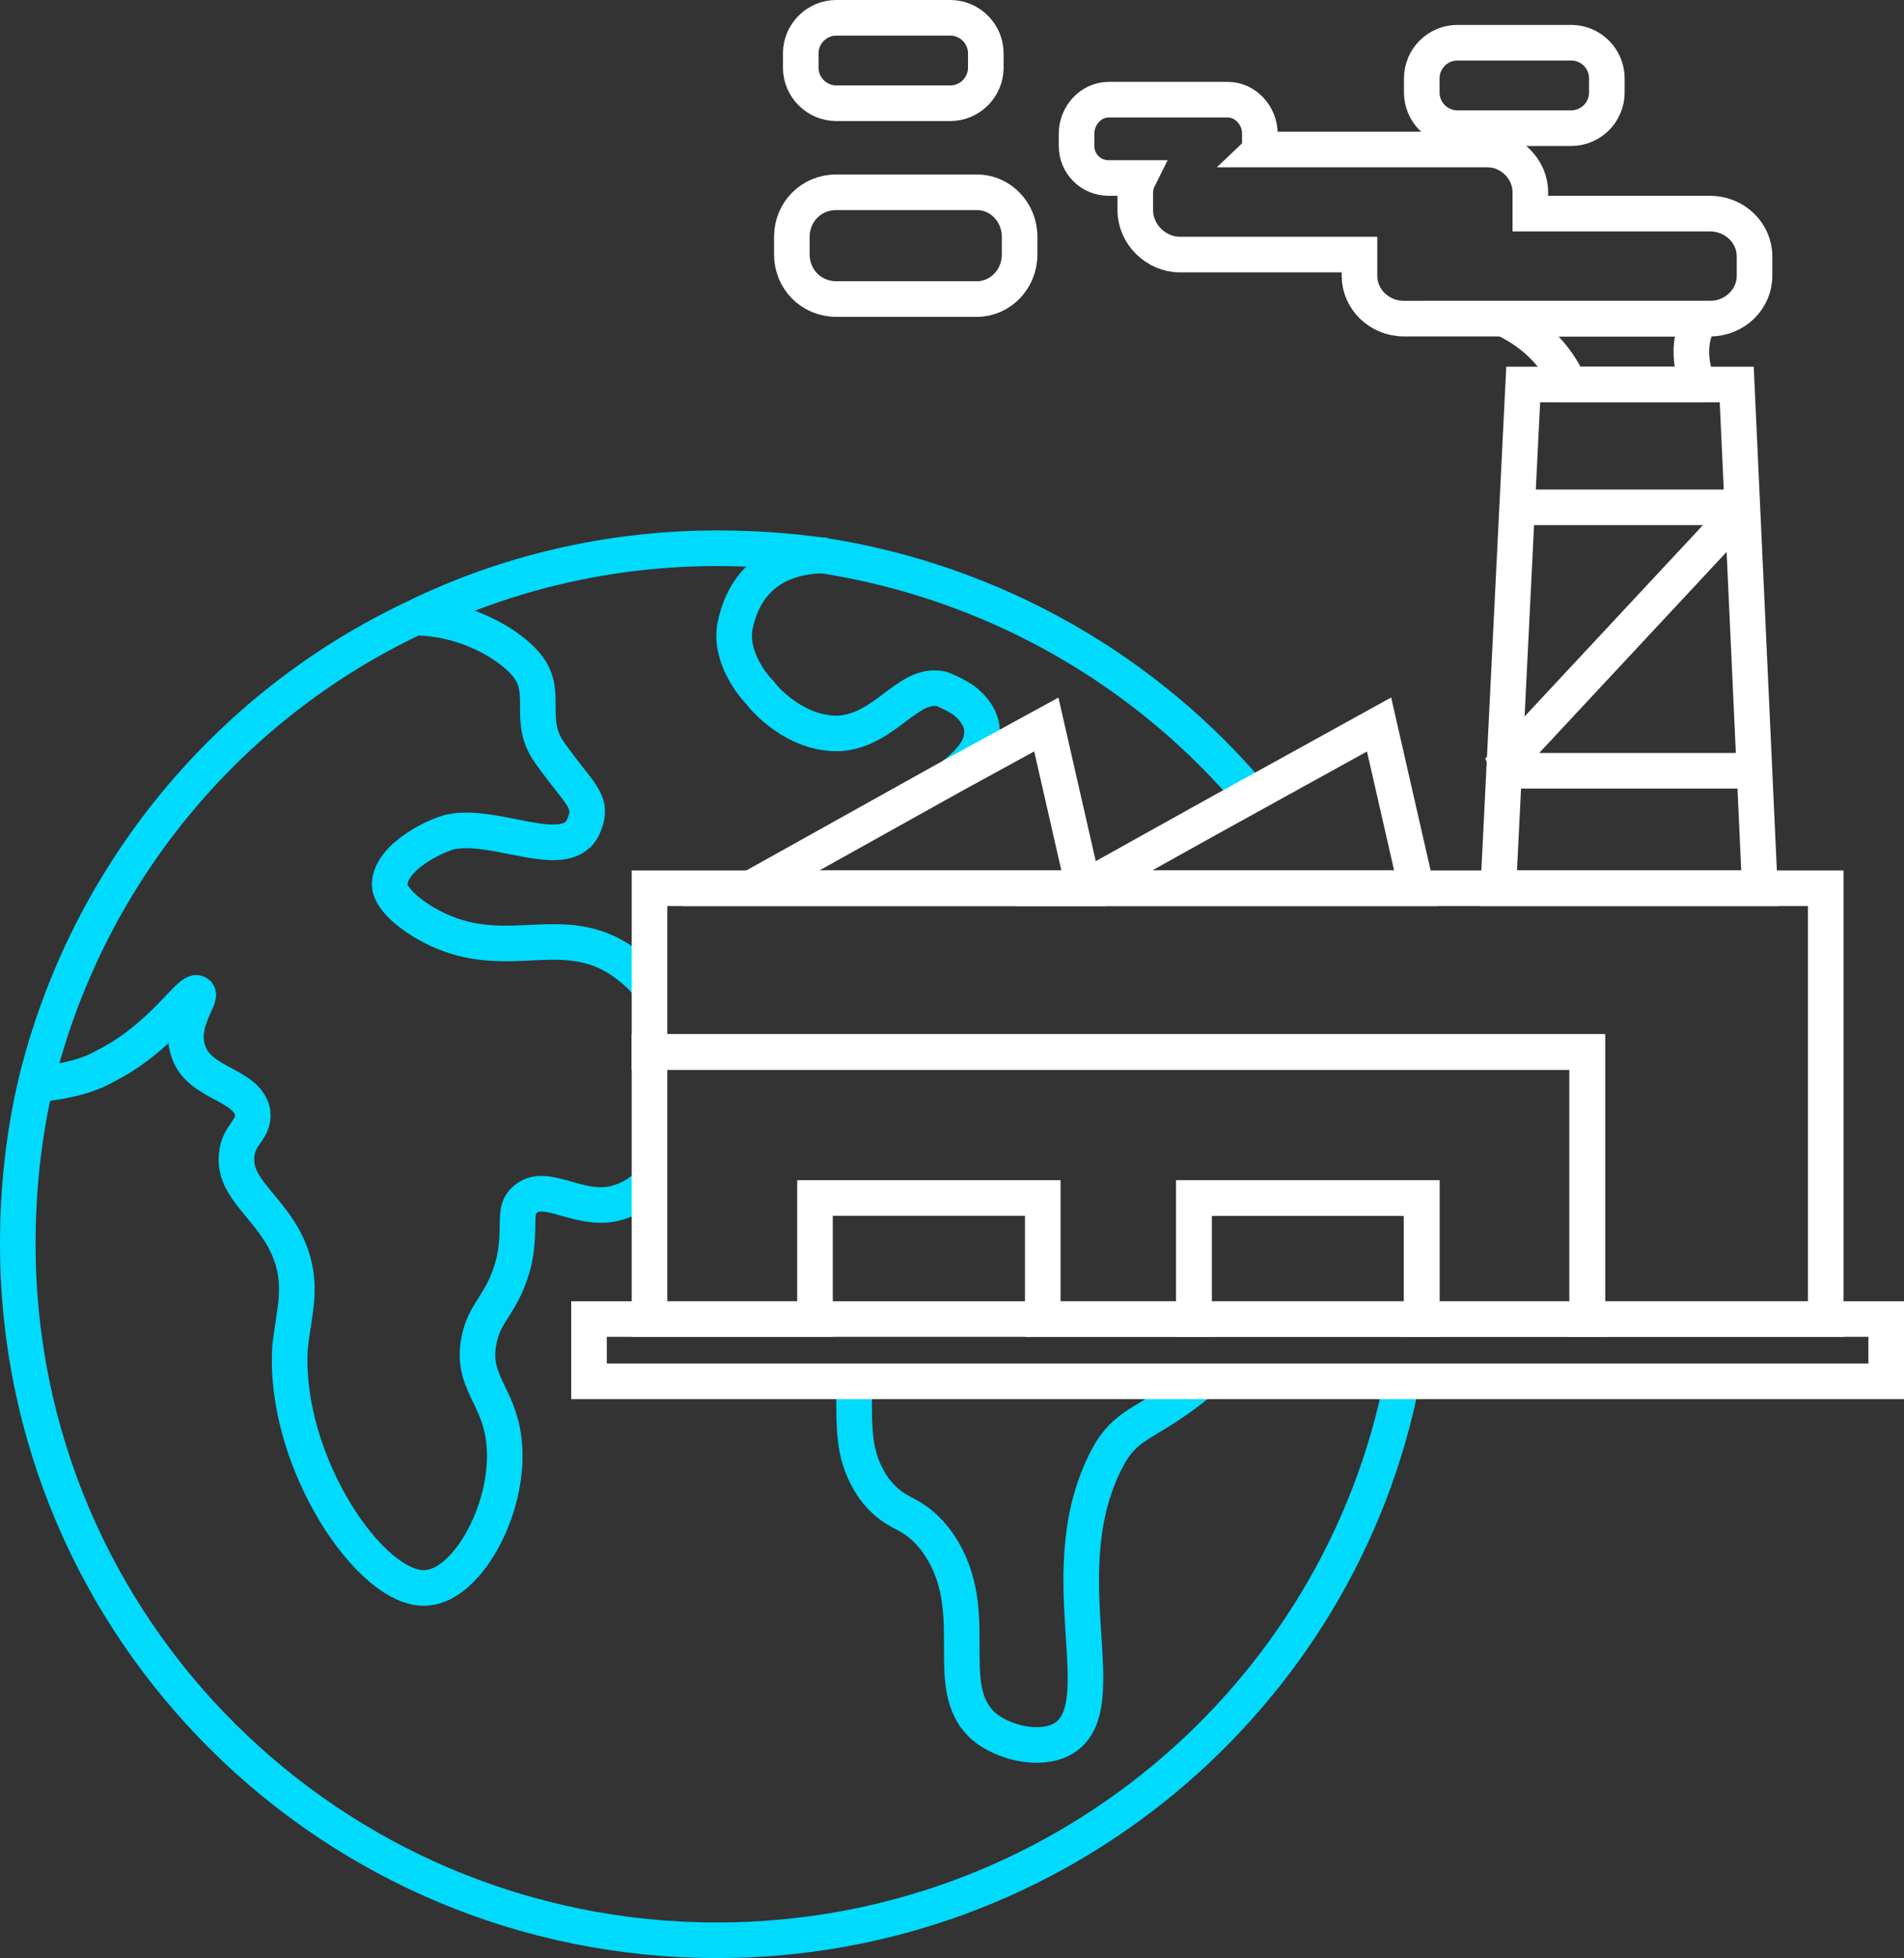 <svg version="1.2" xmlns="http://www.w3.org/2000/svg" viewBox="0 0 107 110" width="107" height="110">
	<rect x="0" y="0" width="107" height="110" fill="#333333" stroke="none"/>
	<title>Icons copy</title>
	<style>
		.s0 { fill: none;stroke: #00dafd;stroke-miterlimit:10;stroke-width: 2 } 
		.s1 { fill: none;stroke: #ffffff;stroke-miterlimit:10;stroke-width: 2 } 
		.s2 { fill: none;stroke: #ffffff;stroke-linejoin: bevel;stroke-width: 2 } 
	</style>
	<path class="s0" d="m36.5 66.5q-0.7 0.7-1.6 1c-2.2 0.8-4.2-1.2-5.4-0.1-0.7 0.6-0.2 1.4-0.6 3.4-0.6 2.5-1.7 2.8-2 4.6-0.4 2.2 1.1 3 1.4 5.4 0.5 3.6-1.9 8.2-4.3 8.4-3.1 0.3-8.1-7.1-7.7-13.5 0.2-2 0.8-3.5-0.1-5.6-1-2.3-3.1-3.3-2.9-5.2 0.1-1.2 1-1.4 0.9-2.4-0.3-1.6-3-1.6-3.6-3.4-0.6-1.6 0.8-3.1 0.5-3.3-0.4-0.3-2 2.5-5.2 4.1-1.2 0.7-2.8 0.9-3.6 1"/>
	<path class="s0" d="m23.5 34.7c3.1 0.1 5.5 1.8 6.2 2.8 1.1 1.5-0.1 3 1.2 4.8 1.7 2.4 2.5 2.7 1.9 4.1-0.9 2.1-4.7-0.1-7.3 0.3-0.8 0.1-3.6 1.4-3.6 3 0 0.2 0.1 1 1.9 2.1 4.2 2.5 7.3 0 10.7 1.9q1.2 0.7 2 1.7"/>
	<path class="s0" d="m48 77.6c0 2.8-0.1 4.2 1.1 6 1.3 1.7 2 1.1 3.4 2.8 3 3.9 0.2 8.3 2.8 10.6 1.1 0.9 3.1 1.4 4.4 0.7 3.2-1.8-1-9.6 2.7-16.1 1.1-1.8 2.2-1.6 5.1-4"/>
	<path class="s1" d="m102.6 49.9v24.2h-13.4v-15h-52.7v-9.2z"/>
	<path class="s0" d="m46.5 31.2c-3.5 0-4.8 2-5.2 4-0.3 1.7 1 3.3 1.4 3.7 0.2 0.3 2 2.4 4.5 2.3 2.6-0.2 3.8-2.9 5.7-2.5 0.3 0.1 0.9 0.4 1.2 0.6 1.1 0.8 2 2.4-0.6 4.3"/>
	<path class="s0" d="m70.5 44.9c-6-7.2-14.6-12.2-24.3-13.7q-2.9-0.4-5.9-0.4c-6.1 0-11.9 1.4-17 3.9-10.6 5-18.5 14.6-21.3 26.2q-1 4.3-1 9c0 21.6 17.6 39.1 39.3 39.1 19.1 0 35-13.6 38.5-31.5"/>
	<path class="s1" d="m89.2 59.1v15h-9.3v-6.8h-12.8v6.8h-8.5v-6.8h-12.8v6.8h-9.3v-15z"/>
	<path class="s1" d="m79.9 67.3h-12.8v6.8h12.8z"/>
	<path class="s1" d="m47.8 74.1q0-0.4 0-0.7"/>
	<path class="s1" d="m106 74.1h-72.9v3.5h72.9z"/>
	<path class="s1" d="m54.9 16.8h-7.9c-1.4 0-2.5-1.1-2.5-2.5v-1c0-1.4 1.1-2.5 2.5-2.5h7.9c1.3 0 2.4 1.1 2.4 2.5v1c0 1.4-1.1 2.5-2.4 2.5z"/>
	<path class="s1" d="m53.4 5.8h-6.4c-1.1 0-2-0.9-2-2v-0.8c0-1.1 0.9-2 2-2h6.4c1.1 0 2 0.9 2 2v0.8c0 1.1-0.9 2-2 2z"/>
	<path class="s1" d="m88.3 7.2h-6.4c-1.1 0-2-0.9-2-2v-0.8c0-1.1 0.9-2 2-2h6.4c1.1 0 2 0.9 2 2v0.8c0 1.1-0.9 2-2 2z"/>
	<path class="s1" d="m98.6 14.4v1.1c0 1.3-1.1 2.4-2.5 2.4h-17.2c-1.4 0-2.5-1.1-2.5-2.4v-1.2h-10.1c-1.3 0-2.5-1.1-2.5-2.5v-1q0-0.4 0.2-0.8h-1.7c-1 0-1.8-0.8-1.8-1.8v-0.7c0-1 0.8-1.9 1.8-1.9h6.7c1 0 1.8 0.9 1.8 1.9v0.7q0.1 0.1 0 0.2h12.8c1.3 0 2.4 1.1 2.4 2.4v1.2h10.1c1.4 0 2.5 1.1 2.5 2.4z"/>
	<path class="s1" d="m95.4 21.6h-7.2c-0.8-1.8-2.2-3-3.7-3.7h11.1q-0.1 0.1-0.2 0.3-0.7 1.4 0 3.4z"/>
	<path class="s1" d="m98.9 49.9h-14.7l1.4-28.3h12z"/>
	<path class="s1" d="m79.6 49.9h-18.7l7-3.9 9.6-5.3z"/>
	<path class="s1" d="m79.7 73.4q0 0.3-0.1 0.7"/>
	<path class="s1" d="m60.9 49.9h-18.7l11.3-6.3 5.3-2.9z"/>
	<path class="s2" d="m85.2 28.5h12.8l-13.8 14.8h14.4"/>
</svg>